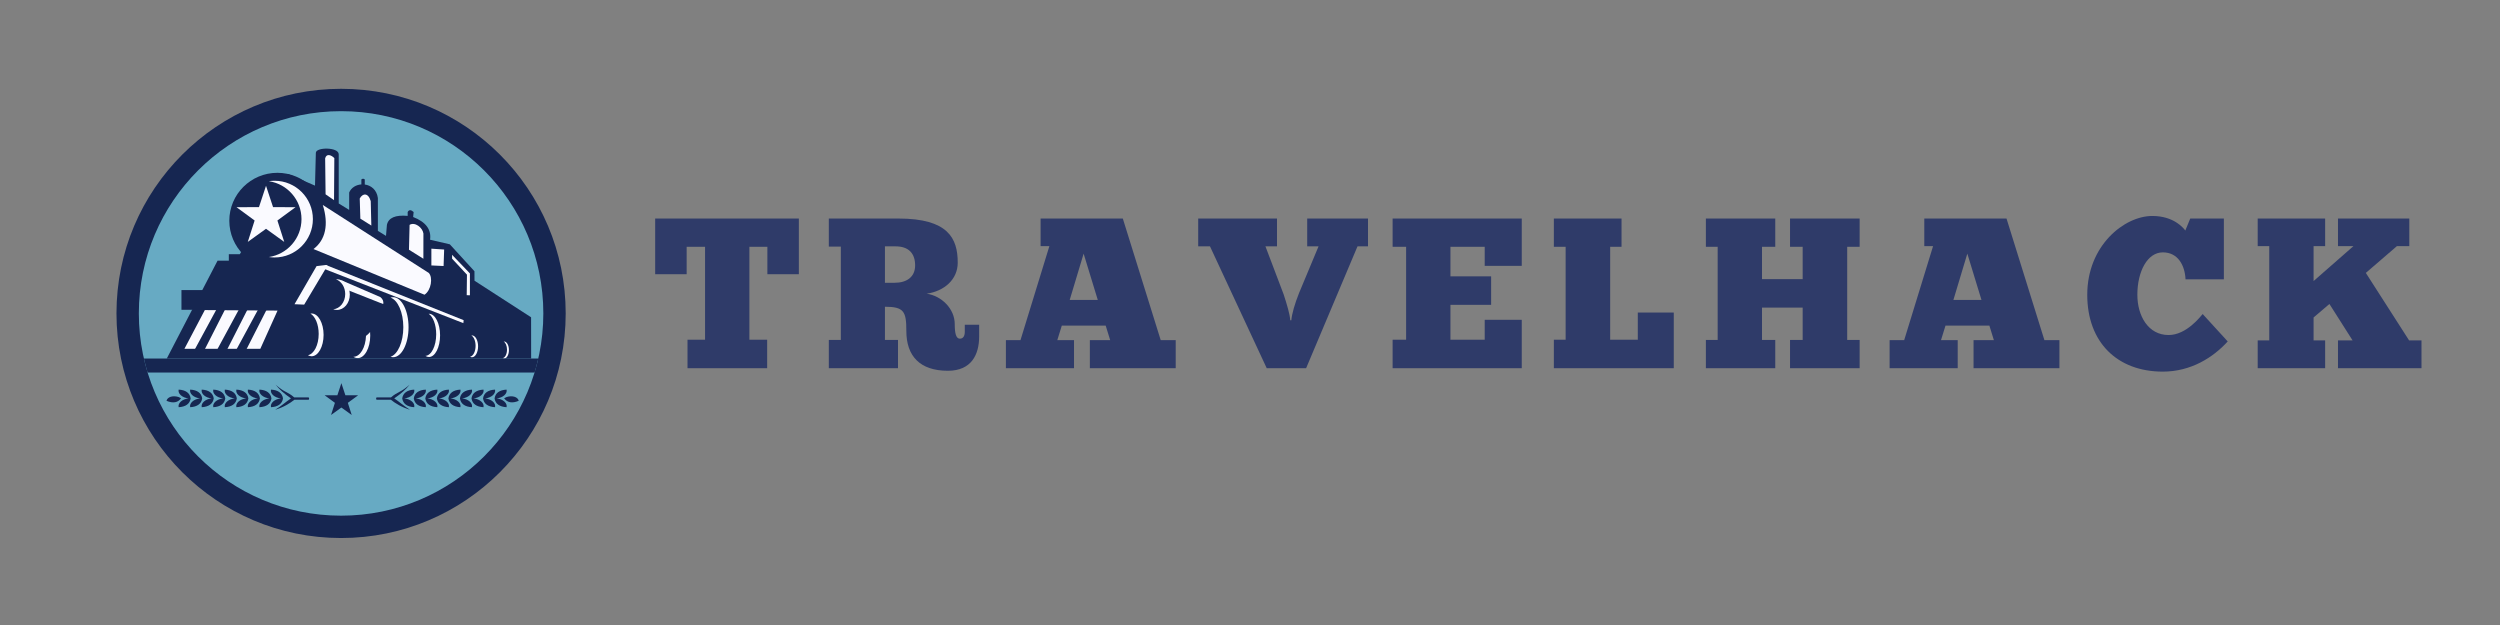<svg xmlns="http://www.w3.org/2000/svg" xmlns:xlink="http://www.w3.org/1999/xlink" width="640" zoomAndPan="magnify" viewBox="0 0 480 120" height="160" preserveAspectRatio="xMidYMid meet" version="1.0"><rect x="0" y="0" width="480" height="120" fill="#808080" stroke="none"/><defs><g/><clipPath id="f371089836"><path d="M 22.363 17.051 L 108.613 17.051 L 108.613 103.301 L 22.363 103.301 Z M 22.363 17.051 " clip-rule="nonzero"/></clipPath></defs><g fill="#2f3b69" fill-opacity="1"><g transform="translate(125.176, 70.696)"><g><path d="M 28.203 -28.738 L 0.617 -28.738 L 0.617 -18.047 L 6.66 -18.047 L 6.66 -23.312 L 10.195 -23.312 L 10.195 -5.469 L 6.824 -5.469 L 6.824 0 L 22.117 0 L 22.117 -5.469 L 18.707 -5.469 L 18.707 -23.312 L 22.16 -23.312 L 22.16 -18.047 L 28.203 -18.047 Z M 28.203 -28.738 "/></g></g></g><g fill="#2f3b69" fill-opacity="1"><g transform="translate(158.107, 70.696)"><g><path d="M 1.027 -28.738 L 1.027 -23.352 L 3.332 -23.352 L 3.332 -5.426 L 1.027 -5.426 L 1.027 0 L 14.309 0 L 14.309 -5.426 L 11.801 -5.426 L 11.801 -11.801 C 15.457 -11.801 15.91 -10.895 15.91 -7.152 C 15.91 -2.344 18.5 0.492 23.887 0.492 C 28.449 0.492 29.891 -2.672 29.891 -6.086 L 29.891 -8.348 L 27.133 -8.348 L 27.133 -6.988 C 27.133 -6.168 26.805 -5.672 26.188 -5.672 C 25.449 -5.672 25.203 -6.703 25.203 -8.469 C 25.203 -11.43 22.652 -13.895 19.816 -14.309 C 23.227 -14.801 25.777 -17.062 25.777 -20.27 C 25.777 -24.957 23.926 -28.738 14.391 -28.738 Z M 11.801 -23.395 L 13.855 -23.395 C 16.238 -23.395 17.598 -22.16 17.598 -19.734 C 17.598 -17.555 16.035 -16.402 13.648 -16.402 L 11.801 -16.402 Z M 11.801 -23.395 "/></g></g></g><g fill="#2f3b69" fill-opacity="1"><g transform="translate(192.518, 70.696)"><g><path d="M 33.219 0 L 33.219 -5.387 L 30.34 -5.387 L 23.062 -28.738 L 7.277 -28.738 L 7.277 -23.434 L 8.961 -23.434 L 3.414 -5.387 L 0.617 -5.387 L 0.617 0 L 13.691 0 L 13.691 -5.387 L 10.484 -5.387 L 11.348 -8.18 L 19.773 -8.18 L 20.637 -5.387 L 16.734 -5.387 L 16.734 0 Z M 12.867 -13.113 L 15.539 -21.996 L 18.254 -13.113 Z M 12.867 -13.113 "/></g></g></g><g fill="#2f3b69" fill-opacity="1"><g transform="translate(230.465, 70.696)"><g><path d="M 17.266 -9.211 C 17.184 -10.359 16.652 -12.168 15.992 -14.184 L 12.5 -23.395 L 14.719 -23.395 L 14.719 -28.738 L -0.41 -28.738 L -0.41 -23.395 L 1.852 -23.395 L 12.746 0 L 20.309 0 L 30.176 -23.395 L 32.191 -23.395 L 32.191 -28.738 L 20.516 -28.738 L 20.516 -23.395 L 22.695 -23.395 L 18.953 -14.43 C 18.129 -12.375 17.555 -10.359 17.473 -9.211 Z M 17.266 -9.211 "/></g></g></g><g fill="#2f3b69" fill-opacity="1"><g transform="translate(266.356, 70.696)"><g><path d="M 1.027 -28.738 L 1.027 -23.312 L 3.617 -23.312 L 3.617 -5.469 L 1.027 -5.469 L 1.027 0 L 25.82 0 L 25.82 -9.293 L 18.707 -9.293 L 18.707 -5.469 L 12.129 -5.469 L 12.129 -12.168 L 19.941 -12.168 L 19.941 -17.637 L 12.129 -17.637 L 12.129 -23.312 L 18.707 -23.312 L 18.707 -19.652 L 25.82 -19.652 L 25.82 -28.738 Z M 1.027 -28.738 "/></g></g></g><g fill="#2f3b69" fill-opacity="1"><g transform="translate(297.313, 70.696)"><g><path d="M 1.027 -28.738 L 1.027 -23.312 L 3.289 -23.312 L 3.289 -5.469 L 1.027 -5.469 L 1.027 0 L 24.051 0 L 24.051 -10.688 L 17.145 -10.688 L 17.145 -5.469 L 11.84 -5.469 L 11.84 -23.312 L 14.02 -23.312 L 14.02 -28.738 Z M 1.027 -28.738 "/></g></g></g><g fill="#2f3b69" fill-opacity="1"><g transform="translate(326.503, 70.696)"><g><path d="M 1.027 -28.738 L 1.027 -23.312 L 3.289 -23.312 L 3.289 -5.426 L 1.027 -5.426 L 1.027 0 L 14.348 0 L 14.348 -5.426 L 11.801 -5.426 L 11.801 -11.637 L 19.609 -11.637 L 19.609 -5.426 L 17.184 -5.426 L 17.184 0 L 30.547 0 L 30.547 -5.426 L 28.16 -5.426 L 28.16 -23.312 L 30.547 -23.312 L 30.547 -28.738 L 17.184 -28.738 L 17.184 -23.312 L 19.609 -23.312 L 19.609 -17.102 L 11.801 -17.102 L 11.801 -23.312 L 14.348 -23.312 L 14.348 -28.738 Z M 1.027 -28.738 "/></g></g></g><g fill="#2f3b69" fill-opacity="1"><g transform="translate(362.188, 70.696)"><g><path d="M 33.219 0 L 33.219 -5.387 L 30.34 -5.387 L 23.062 -28.738 L 7.277 -28.738 L 7.277 -23.434 L 8.961 -23.434 L 3.414 -5.387 L 0.617 -5.387 L 0.617 0 L 13.691 0 L 13.691 -5.387 L 10.484 -5.387 L 11.348 -8.18 L 19.773 -8.18 L 20.637 -5.387 L 16.734 -5.387 L 16.734 0 Z M 12.867 -13.113 L 15.539 -21.996 L 18.254 -13.113 Z M 12.867 -13.113 "/></g></g></g><g fill="#2f3b69" fill-opacity="1"><g transform="translate(400.135, 70.696)"><g><path d="M 22.777 -10.402 C 22.406 -9.992 19.691 -6.371 16.238 -6.371 C 12.332 -6.371 10.238 -10.031 10.238 -14.102 C 10.238 -18.582 12.168 -22.242 15.129 -22.242 C 18.047 -22.242 19.363 -19.734 19.488 -17.062 L 26.848 -17.062 L 26.848 -28.738 L 20.391 -28.738 L 19.445 -26.434 C 19.074 -26.93 17.227 -29.23 13.113 -29.23 C 7.73 -29.23 0.617 -23.559 0.617 -14.102 C 0.617 -4.934 6.414 0.656 15.129 0.656 C 20.516 0.656 24.789 -2.055 27.586 -5.141 Z M 22.777 -10.402 "/></g></g></g><g fill="#2f3b69" fill-opacity="1"><g transform="translate(432.449, 70.696)"><g><path d="M 13.977 -23.434 L 13.977 -28.738 L 1.027 -28.738 L 1.027 -23.434 L 3.246 -23.434 L 3.246 -5.344 L 1.027 -5.344 L 1.027 0 L 13.977 0 L 13.977 -5.344 L 11.758 -5.344 L 11.758 -9.742 L 14.801 -12.332 L 19.242 -5.344 L 16.445 -5.344 L 16.445 0 L 32.48 0 L 32.48 -5.344 L 30.094 -5.344 L 21.789 -18.297 L 27.75 -23.434 L 30.137 -23.434 L 30.137 -28.738 L 16.445 -28.738 L 16.445 -23.434 L 19.406 -23.434 L 11.758 -16.734 L 11.758 -23.434 Z M 13.977 -23.434 "/></g></g></g><g clip-path="url(#f371089836)"><path fill="#162651" d="M 65.488 17.051 C 89.309 17.051 108.613 36.359 108.613 60.176 C 108.613 83.992 89.309 103.301 65.488 103.301 C 41.672 103.301 22.363 83.992 22.363 60.176 C 22.363 36.359 41.672 17.051 65.488 17.051 " fill-opacity="1" fill-rule="nonzero"/></g><path fill="#fafaff" d="M 77.559 40.691 L 77.559 40.523 L 77.645 40.367 C 78.23 39.281 79.246 39.59 79.898 40.172 L 80.168 40.414 L 80.09 41.211 C 82.148 42.145 83.336 43.559 83.332 45.469 L 86.746 46.262 L 91.805 51.797 L 91.82 53.508 L 101.961 60.059 L 101.98 69.551 L 30.848 69.551 L 35.699 60.195 L 34.121 60.195 L 34.121 54.98 L 38.406 54.98 L 41.332 49.332 L 43.219 49.332 L 43.219 48.098 L 45.633 48.098 C 44.23 47.137 43.312 44.863 43.312 42.379 C 43.312 36.902 47.766 32.461 53.258 32.461 C 54.02 32.461 54.758 32.547 55.473 32.711 C 56.664 32.98 57.773 33.461 58.758 34.117 L 59.793 34.562 L 59.926 29.336 C 59.938 28.535 60.684 28.176 61.098 28.039 C 61.613 27.863 62.254 27.797 62.859 27.816 C 63.465 27.836 64.113 27.945 64.637 28.176 C 65.125 28.391 65.75 28.836 65.75 29.629 L 65.75 38.668 L 66.328 39.023 L 66.328 36.816 L 66.387 36.684 C 66.816 35.66 67.703 35.039 68.668 34.797 L 68.668 33.73 C 69.379 33.426 70.07 33.426 70.75 33.73 L 70.75 34.855 C 71.977 35.234 73.039 36.254 73.262 37.922 L 73.266 37.969 L 73.266 43.926 L 73.496 44.066 L 73.574 43.078 L 73.582 43.031 C 73.957 41.281 75.523 40.656 77.559 40.691 " fill-opacity="1" fill-rule="nonzero"/><path fill="#67aac3" d="M 26.656 60.176 C 26.656 38.73 44.043 21.344 65.488 21.344 C 86.938 21.344 104.32 38.73 104.32 60.176 C 104.32 81.621 86.938 99.008 65.488 99.008 C 44.043 99.008 26.656 81.621 26.656 60.176 " fill-opacity="1" fill-rule="nonzero"/><path fill="#162651" d="M 101.969 60.918 L 101.98 68.836 L 32.023 68.836 L 41.77 50.051 L 43.934 50.051 L 43.934 48.812 L 46.039 48.812 L 55.312 33.406 L 60.48 35.641 L 60.641 29.352 C 60.641 28.215 65.035 28.215 65.035 29.629 L 65.035 39.066 L 67.043 40.305 L 67.043 36.961 C 67.445 36.008 68.387 35.473 69.383 35.406 L 69.383 34.445 C 69.598 34.277 69.816 34.277 70.035 34.445 L 70.035 35.426 C 71.227 35.586 72.34 36.426 72.551 38.016 L 72.551 44.324 L 74.113 45.289 L 74.285 43.18 C 74.578 41.812 75.906 41.234 78.273 41.449 L 78.273 40.707 C 78.523 40.246 78.906 40.246 79.418 40.707 L 79.324 41.664 C 81.762 42.617 82.844 44.07 82.574 46.027 L 86.367 46.91 L 91.094 52.078 L 91.105 53.898 L 101.969 60.918 " fill-opacity="1" fill-rule="nonzero"/><path fill="#162651" d="M 44.027 42.379 C 44.027 37.297 48.16 33.18 53.258 33.18 C 58.355 33.18 62.488 37.297 62.488 42.379 C 62.488 47.461 58.355 51.582 53.258 51.582 C 48.16 51.582 44.027 47.461 44.027 42.379 " fill-opacity="1" fill-rule="nonzero"/><path fill="#fafaff" d="M 60.074 42.07 C 60.074 38.004 56.777 34.707 52.715 34.707 C 52.34 34.707 51.977 34.734 51.617 34.789 C 55.164 35.316 57.887 38.375 57.887 42.07 C 57.887 45.762 55.164 48.82 51.617 49.352 C 51.977 49.402 52.34 49.434 52.715 49.434 C 56.777 49.434 60.074 46.137 60.074 42.07 " fill-opacity="1" fill-rule="nonzero"/><path fill="#fafaff" d="M 82.336 52.414 L 61.977 39.355 C 63.148 43.094 62.508 46.074 60.188 47.816 L 81.504 56.586 C 82.801 55.73 83.145 53.289 82.336 52.414 " fill-opacity="1" fill-rule="evenodd"/><path fill="#fafaff" d="M 64.191 30.359 C 63.598 29.738 62.68 29.422 62.43 30.398 L 62.512 37.309 L 64.133 38.434 L 64.191 30.359 " fill-opacity="1" fill-rule="evenodd"/><path fill="#fafaff" d="M 71.297 43.309 L 69.188 41.984 L 69.07 38.113 C 69.617 37.09 70.688 36.941 71.18 38.609 L 71.297 43.309 " fill-opacity="1" fill-rule="evenodd"/><path fill="#fafaff" d="M 81.289 49.68 L 78.523 47.945 L 78.641 43.172 C 79.656 42.555 81.129 43.68 81.297 44.836 L 81.289 49.68 " fill-opacity="1" fill-rule="evenodd"/><path fill="#fafaff" d="M 39.324 59.535 L 35.41 66.973 L 49.98 66.973 L 53.289 59.633 L 39.324 59.535 " fill-opacity="1" fill-rule="evenodd"/><path fill="#162651" d="M 41.875 58.828 L 37.332 67.211 L 39.25 67.211 L 43.586 58.684 L 41.875 58.828 " fill-opacity="1" fill-rule="evenodd"/><path fill="#162651" d="M 46.121 58.957 L 41.578 67.344 L 43.492 67.344 L 47.832 58.812 L 46.121 58.957 " fill-opacity="1" fill-rule="evenodd"/><path fill="#162651" d="M 49.82 58.941 L 45.277 67.324 L 47.191 67.324 L 51.531 58.793 L 49.82 58.941 " fill-opacity="1" fill-rule="evenodd"/><path fill="#fafaff" d="M 59.605 60.211 C 59.68 60.199 59.754 60.191 59.832 60.191 C 61.098 60.191 62.129 62.027 62.129 64.297 C 62.129 66.562 61.098 68.402 59.832 68.402 C 59.582 68.402 59.34 68.332 59.117 68.199 C 60.281 67.996 61.188 66.246 61.188 64.113 C 61.188 62.293 60.523 60.746 59.605 60.211 " fill-opacity="1" fill-rule="nonzero"/><path fill="#fafaff" d="M 71.055 63.754 C 71.078 63.98 71.086 64.215 71.086 64.453 C 71.086 66.828 70.008 68.758 68.68 68.758 C 68.391 68.758 68.117 68.668 67.859 68.5 C 69.145 68.5 70.188 66.73 70.273 64.492 C 70.582 64.258 70.844 64.012 71.055 63.754 " fill-opacity="1" fill-rule="nonzero"/><path fill="#fafaff" d="M 74.984 57.145 C 75.148 57.094 75.316 57.062 75.484 57.062 C 77.117 57.062 78.441 59.645 78.441 62.824 C 78.441 66.008 77.117 68.586 75.484 68.586 C 75.316 68.586 75.148 68.559 74.984 68.504 C 76.379 68.039 77.438 65.676 77.438 62.824 C 77.438 59.977 76.379 57.609 74.984 57.145 " fill-opacity="1" fill-rule="nonzero"/><path fill="#fafaff" d="M 82.305 60.246 L 82.363 60.246 C 83.539 60.246 84.496 62.105 84.496 64.395 C 84.496 66.688 83.539 68.547 82.363 68.547 C 82.125 68.547 81.895 68.469 81.684 68.328 C 82.828 68.266 83.75 66.434 83.75 64.18 C 83.75 62.352 83.145 60.801 82.305 60.246 " fill-opacity="1" fill-rule="nonzero"/><path fill="#fafaff" d="M 85.277 47.91 L 85.168 51.074 L 82.824 50.965 L 82.824 47.746 L 85.277 47.91 " fill-opacity="1" fill-rule="evenodd"/><path fill="#fafaff" d="M 62.871 51 L 58.402 58.488 L 56.547 58.41 L 60.781 51.094 L 62.574 50.879 L 62.871 51 " fill-opacity="1" fill-rule="evenodd"/><path fill="#fafaff" d="M 62.574 50.879 L 89.02 61.477 L 88.965 62.043 L 62.309 51.652 L 62.574 50.879 " fill-opacity="1" fill-rule="evenodd"/><path fill="#fafaff" d="M 64.516 53.633 C 64.574 53.629 64.633 53.625 64.691 53.625 C 66.059 53.625 67.164 54.941 67.164 56.566 C 67.164 58.191 66.059 59.508 64.691 59.508 C 64.445 59.508 64.207 59.465 63.984 59.383 C 65.266 59.277 66.281 58.004 66.281 56.449 C 66.281 55.121 65.535 53.996 64.516 53.633 " fill-opacity="1" fill-rule="nonzero"/><path fill="#fafaff" d="M 65.496 53.785 L 73.043 57.051 C 73.504 57.434 73.68 57.879 73.582 58.383 L 66.875 55.742 L 65.496 53.785 " fill-opacity="1" fill-rule="evenodd"/><path fill="#fafaff" d="M 90.223 56.691 L 90.223 52.5 L 86.801 48.926 L 86.801 49.668 L 89.656 52.734 L 89.609 56.68 L 90.223 56.691 " fill-opacity="1" fill-rule="evenodd"/><path fill="#fafaff" d="M 90.504 64.406 C 90.543 64.398 90.578 64.398 90.617 64.398 C 91.266 64.398 91.793 65.336 91.793 66.496 C 91.793 67.652 91.266 68.594 90.617 68.594 C 90.492 68.594 90.367 68.559 90.254 68.488 C 90.848 68.387 91.312 67.492 91.312 66.402 C 91.312 65.469 90.973 64.68 90.504 64.406 " fill-opacity="1" fill-rule="nonzero"/><path fill="#fafaff" d="M 96.715 65.582 C 96.742 65.578 96.773 65.574 96.805 65.574 C 97.305 65.574 97.715 66.305 97.715 67.207 C 97.715 68.105 97.305 68.836 96.805 68.836 C 96.703 68.836 96.609 68.809 96.52 68.758 C 96.98 68.676 97.344 67.98 97.344 67.133 C 97.344 66.41 97.078 65.797 96.715 65.582 " fill-opacity="1" fill-rule="nonzero"/><path fill="#162651" d="M 54.566 55.695 L 34.84 55.695 L 34.84 59.48 L 54.566 59.48 L 54.566 55.695 " fill-opacity="1" fill-rule="evenodd"/><path fill="#162651" d="M 53.93 76.492 C 52.695 76.621 51.84 77.426 52.031 78.184 C 53.402 78.105 54.18 77.52 54.336 76.492 C 54.18 75.469 53.402 74.879 52.031 74.805 C 51.84 75.562 52.695 76.367 53.93 76.492 " fill-opacity="1" fill-rule="evenodd"/><path fill="#162651" d="M 49.812 78.184 C 51.184 78.105 51.965 77.52 52.117 76.492 C 51.965 75.469 51.184 74.879 49.812 74.805 C 49.625 75.562 50.48 76.367 51.715 76.492 C 50.48 76.621 49.625 77.426 49.812 78.184 " fill-opacity="1" fill-rule="evenodd"/><path fill="#162651" d="M 47.598 78.184 C 48.969 78.105 49.75 77.52 49.902 76.492 C 49.75 75.469 48.969 74.879 47.598 74.805 C 47.41 75.562 48.266 76.367 49.496 76.492 C 48.266 76.621 47.41 77.426 47.598 78.184 " fill-opacity="1" fill-rule="evenodd"/><path fill="#162651" d="M 45.383 78.184 C 46.754 78.105 47.531 77.52 47.688 76.492 C 47.531 75.469 46.754 74.879 45.383 74.805 C 45.191 75.562 46.047 76.367 47.281 76.492 C 46.047 76.621 45.191 77.426 45.383 78.184 " fill-opacity="1" fill-rule="evenodd"/><path fill="#162651" d="M 43.168 78.184 C 44.535 78.105 45.316 77.52 45.469 76.492 C 45.316 75.469 44.535 74.879 43.168 74.805 C 42.977 75.562 43.832 76.367 45.066 76.492 C 43.832 76.621 42.977 77.426 43.168 78.184 " fill-opacity="1" fill-rule="evenodd"/><path fill="#162651" d="M 40.949 78.184 C 42.32 78.105 43.102 77.52 43.254 76.492 C 43.102 75.469 42.32 74.879 40.949 74.805 C 40.762 75.562 41.617 76.367 42.848 76.492 C 41.617 76.621 40.762 77.426 40.949 78.184 " fill-opacity="1" fill-rule="evenodd"/><path fill="#162651" d="M 38.734 78.184 C 40.105 78.105 40.883 77.52 41.039 76.492 C 40.883 75.469 40.105 74.879 38.734 74.805 C 38.543 75.562 39.398 76.367 40.633 76.492 C 39.398 76.621 38.543 77.426 38.734 78.184 " fill-opacity="1" fill-rule="evenodd"/><path fill="#162651" d="M 36.516 78.184 C 37.887 78.105 38.668 77.52 38.82 76.492 C 38.668 75.469 37.887 74.879 36.516 74.805 C 36.328 75.562 37.184 76.367 38.418 76.492 C 37.184 76.621 36.328 77.426 36.516 78.184 " fill-opacity="1" fill-rule="evenodd"/><path fill="#162651" d="M 36.199 76.492 C 34.969 76.621 34.113 77.426 34.301 78.184 C 35.672 78.105 36.453 77.52 36.605 76.492 C 36.453 75.469 35.672 74.879 34.301 74.805 C 34.113 75.562 34.969 76.367 36.199 76.492 " fill-opacity="1" fill-rule="evenodd"/><path fill="#162651" d="M 31.969 76.957 C 32.125 76.223 33.176 75.871 34.293 76.23 L 34.77 76.461 C 34.184 77.305 33.227 77.488 31.969 76.957 " fill-opacity="1" fill-rule="evenodd"/><path fill="#162651" d="M 52.91 73.844 C 54.602 75.383 55.227 75.18 56.492 76.305 L 59.262 76.305 C 59.379 76.449 59.379 76.598 59.262 76.754 L 56.516 76.754 C 55.68 77.422 54.484 78.184 52.836 78.676 C 54.078 77.922 54.852 77.164 55.867 76.488 C 54.559 75.598 53.57 74.715 52.91 73.844 " fill-opacity="1" fill-rule="evenodd"/><path fill="#162651" d="M 77.633 76.492 C 78.867 76.621 79.723 77.426 79.531 78.184 C 78.16 78.105 77.383 77.52 77.227 76.492 C 77.383 75.469 78.16 74.879 79.531 74.805 C 79.723 75.562 78.867 76.367 77.633 76.492 " fill-opacity="1" fill-rule="evenodd"/><path fill="#162651" d="M 81.75 78.184 C 80.379 78.105 79.598 77.52 79.445 76.492 C 79.598 75.469 80.379 74.879 81.75 74.805 C 81.938 75.562 81.082 76.367 79.852 76.492 C 81.082 76.621 81.938 77.426 81.75 78.184 " fill-opacity="1" fill-rule="evenodd"/><path fill="#162651" d="M 83.965 78.184 C 82.594 78.105 81.812 77.52 81.66 76.492 C 81.812 75.469 82.594 74.879 83.965 74.805 C 84.152 75.562 83.301 76.367 82.066 76.492 C 83.301 76.621 84.152 77.426 83.965 78.184 " fill-opacity="1" fill-rule="evenodd"/><path fill="#162651" d="M 86.18 78.184 C 84.809 78.105 84.031 77.52 83.879 76.492 C 84.031 75.469 84.809 74.879 86.18 74.805 C 86.371 75.562 85.516 76.367 84.281 76.492 C 85.516 76.621 86.371 77.426 86.18 78.184 " fill-opacity="1" fill-rule="evenodd"/><path fill="#162651" d="M 88.398 78.184 C 87.027 78.105 86.246 77.52 86.094 76.492 C 86.246 75.469 87.027 74.879 88.398 74.805 C 88.586 75.562 87.73 76.367 86.5 76.492 C 87.73 76.621 88.586 77.426 88.398 78.184 " fill-opacity="1" fill-rule="evenodd"/><path fill="#162651" d="M 90.613 78.184 C 89.242 78.105 88.461 77.52 88.309 76.492 C 88.461 75.469 89.242 74.879 90.613 74.805 C 90.801 75.562 89.949 76.367 88.715 76.492 C 89.949 76.621 90.801 77.426 90.613 78.184 " fill-opacity="1" fill-rule="evenodd"/><path fill="#162651" d="M 92.828 78.184 C 91.457 78.105 90.68 77.52 90.527 76.492 C 90.68 75.469 91.457 74.879 92.828 74.805 C 93.02 75.562 92.164 76.367 90.93 76.492 C 92.164 76.621 93.02 77.426 92.828 78.184 " fill-opacity="1" fill-rule="evenodd"/><path fill="#162651" d="M 95.047 78.184 C 93.676 78.105 92.895 77.52 92.742 76.492 C 92.895 75.469 93.676 74.879 95.047 74.805 C 95.234 75.562 94.379 76.367 93.148 76.492 C 94.379 76.621 95.234 77.426 95.047 78.184 " fill-opacity="1" fill-rule="evenodd"/><path fill="#162651" d="M 95.363 76.492 C 96.598 76.621 97.449 77.426 97.262 78.184 C 95.891 78.105 95.109 77.52 94.957 76.492 C 95.109 75.469 95.891 74.879 97.262 74.805 C 97.449 75.562 96.598 76.367 95.363 76.492 " fill-opacity="1" fill-rule="evenodd"/><path fill="#162651" d="M 99.594 76.957 C 99.438 76.223 98.391 75.871 97.27 76.23 L 96.793 76.461 C 97.379 77.305 98.336 77.488 99.594 76.957 " fill-opacity="1" fill-rule="evenodd"/><path fill="#162651" d="M 78.652 73.844 C 76.961 75.383 76.336 75.18 75.07 76.305 L 72.301 76.305 C 72.184 76.449 72.184 76.598 72.301 76.754 L 75.047 76.754 C 75.883 77.422 77.078 78.184 78.727 78.676 C 77.488 77.922 76.711 77.164 75.695 76.488 C 77.004 75.598 77.992 74.715 78.652 73.844 " fill-opacity="1" fill-rule="evenodd"/><path fill="#fafaff" d="M 54.574 46.445 L 51.074 43.926 L 47.574 46.445 L 48.887 42.336 L 45.41 39.785 L 49.723 39.766 L 51.074 35.672 L 52.426 39.766 L 56.738 39.785 L 53.262 42.336 L 54.574 46.445 " fill-opacity="1" fill-rule="evenodd"/><path fill="#162651" d="M 67.531 79.676 L 65.543 78.246 L 63.559 79.676 L 64.305 77.344 L 62.332 75.898 L 64.777 75.887 L 65.543 73.562 L 66.312 75.887 L 68.758 75.898 L 66.785 77.344 L 67.531 79.676 " fill-opacity="1" fill-rule="evenodd"/><path fill="#162651" d="M 27.629 68.836 L 103.352 68.836 C 103.145 69.742 102.906 70.637 102.641 71.52 L 28.34 71.52 C 28.07 70.637 27.832 69.742 27.629 68.836 " fill-opacity="1" fill-rule="nonzero"/></svg>